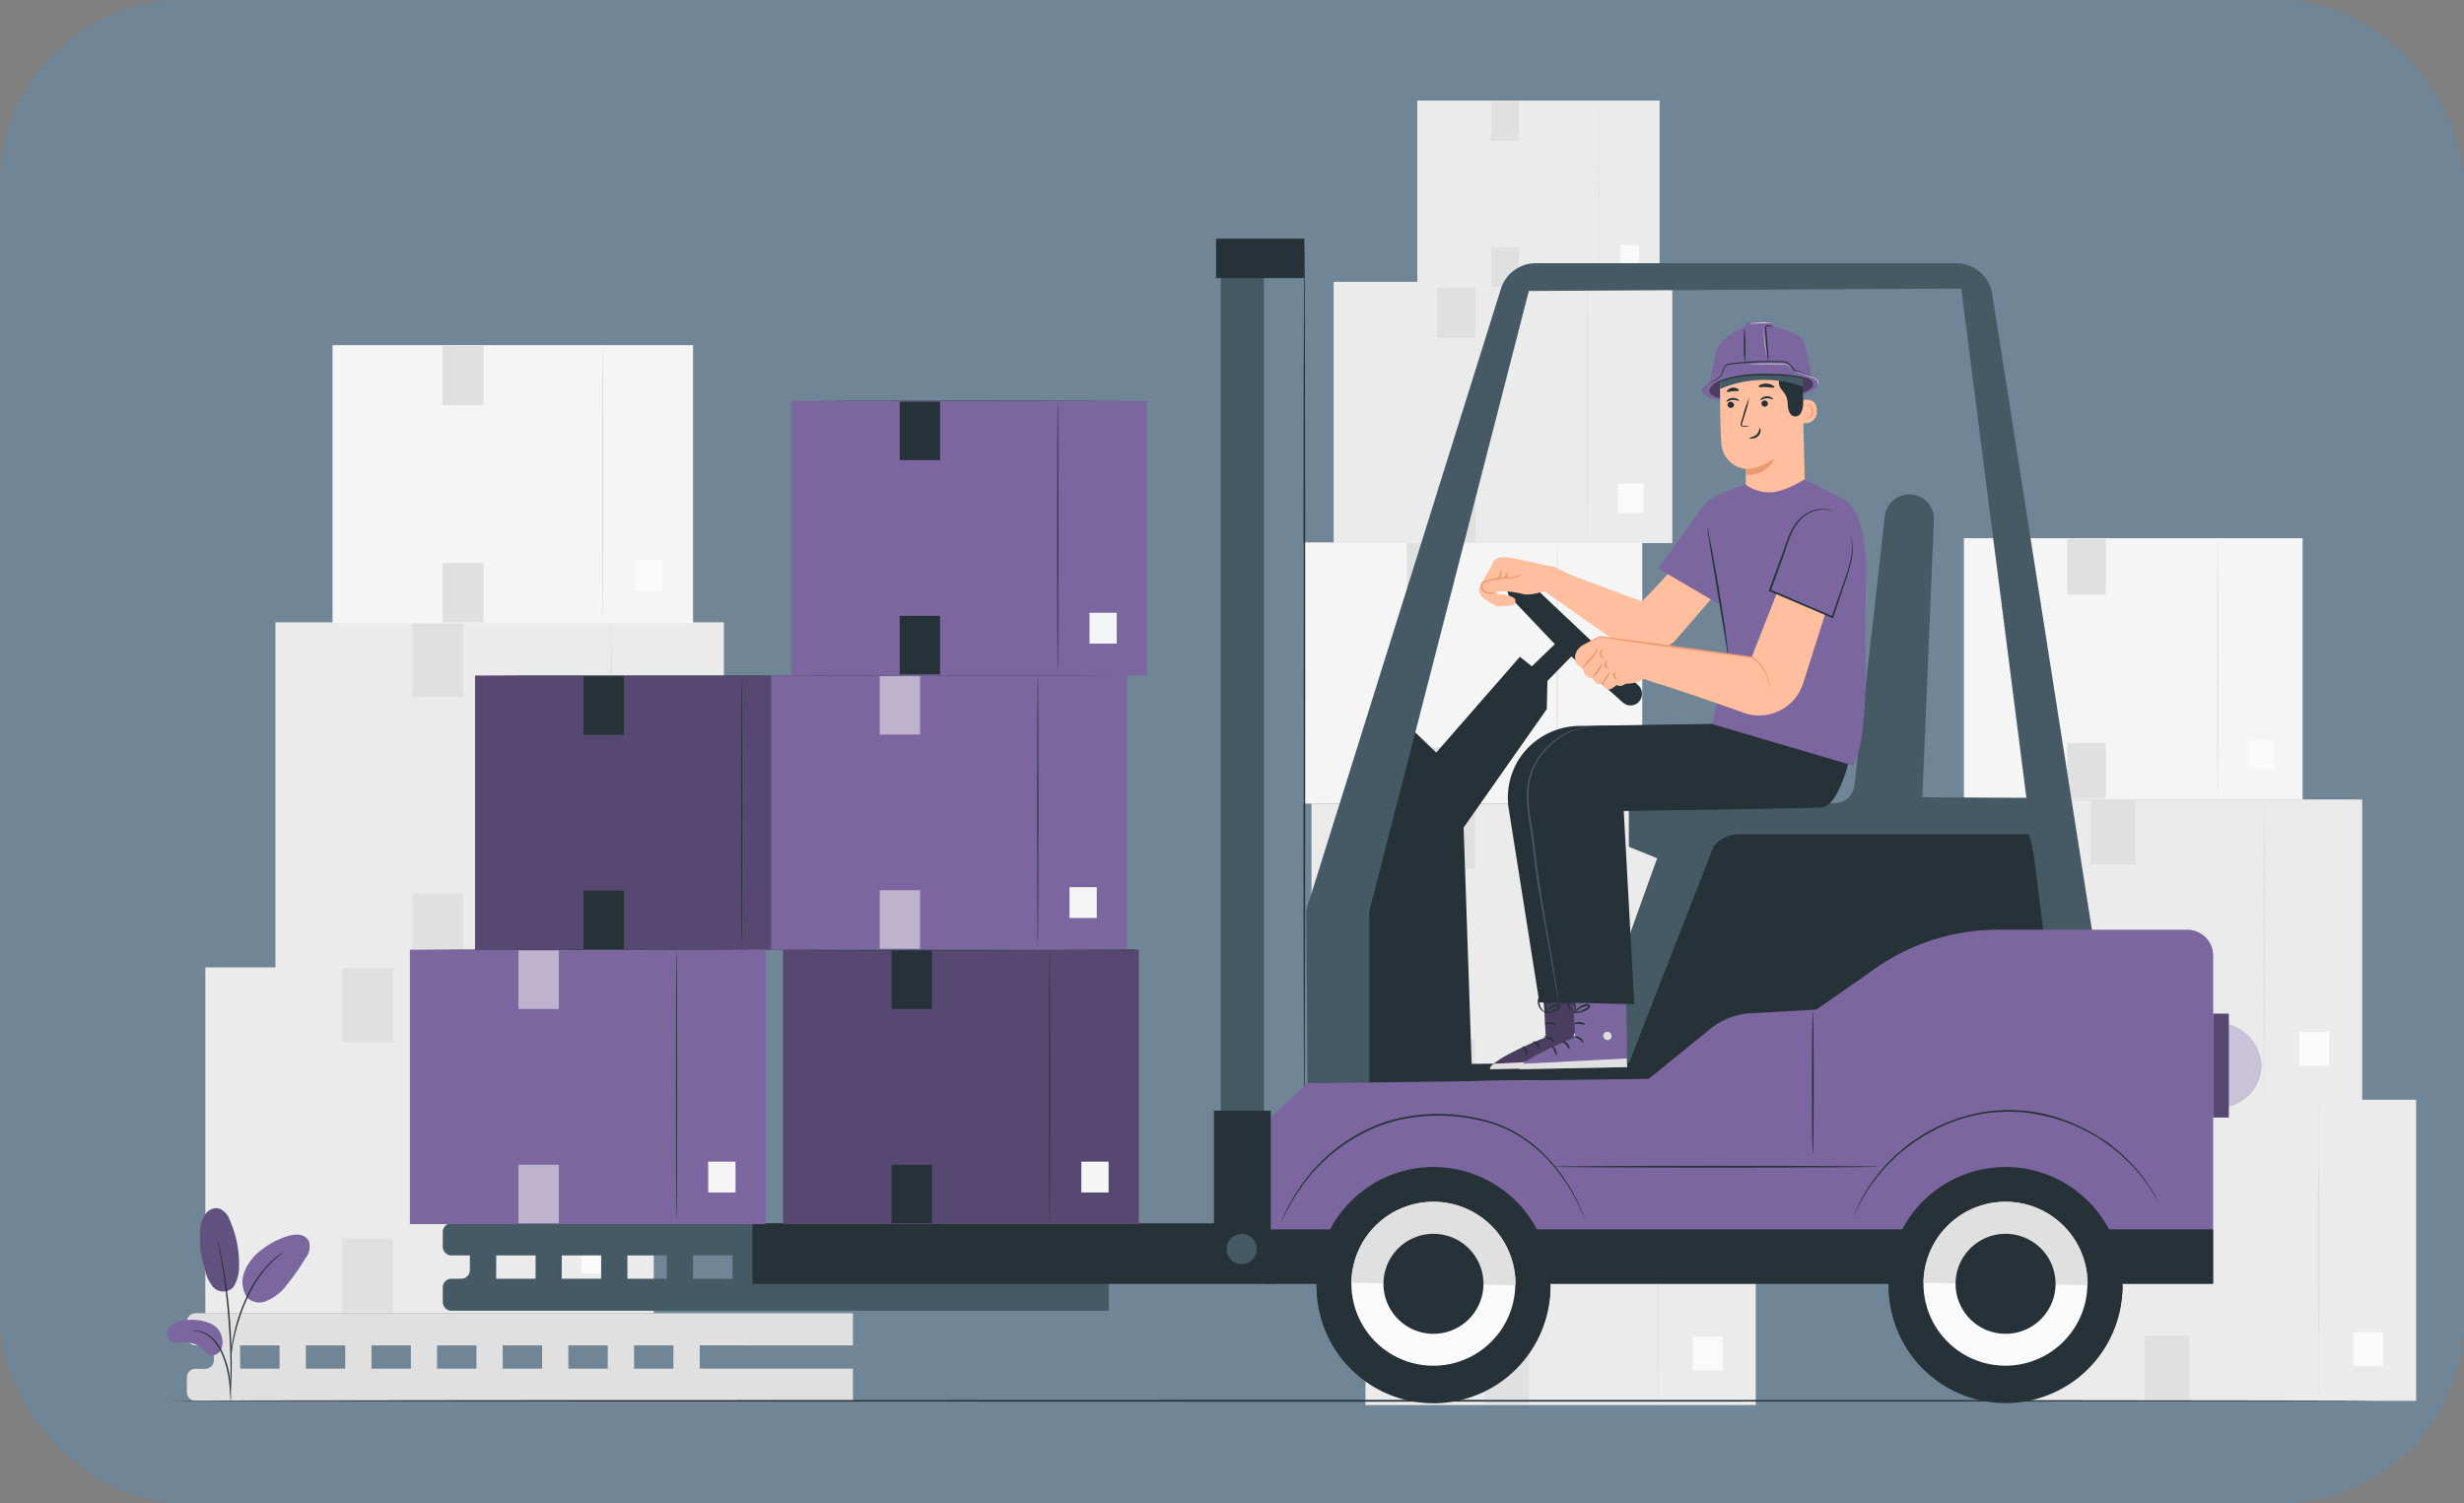 <svg xmlns="http://www.w3.org/2000/svg" width="295" height="180" viewBox="0 0 295 180">
  <rect x="0" y="0" width="295" height="180" fill="#808080" stroke="none"/>
  <g id="img8" transform="translate(-390 -4807)">
    <rect id="Rectángulo_34347" data-name="Rectángulo 34347" width="295" height="180" rx="22" transform="translate(390 4807)" fill="#36a3f7" opacity="0.2"/>
    <g id="Logistics-pana" transform="translate(360.07 4755)">
      <g id="freepik--background-complete--inject-12" transform="translate(52.301 64)">
        <rect id="Rectángulo_34460" data-name="Rectángulo 34460" width="53.688" height="41.408" transform="translate(2.212 103.824)" fill="#ebebeb"/>
        <path id="Trazado_162169" data-name="Trazado 162169" d="M159.41,358.918c-.061,0-.11-9.227-.11-20.612s.049-20.616.11-20.616.106,9.231.106,20.616S159.468,358.918,159.41,358.918Z" transform="translate(-116.96 -213.98)" fill="#e0e0e0"/>
        <rect id="Rectángulo_34461" data-name="Rectángulo 34461" width="4.117" height="4.652" transform="translate(47.233 135.805)" fill="#fafafa"/>
        <rect id="Rectángulo_34462" data-name="Rectángulo 34462" width="6.099" height="8.834" transform="translate(18.592 103.93)" fill="#e0e0e0"/>
        <rect id="Rectángulo_34463" data-name="Rectángulo 34463" width="6.099" height="8.834" transform="translate(18.592 136.271)" fill="#e0e0e0"/>
        <rect id="Rectángulo_34464" data-name="Rectángulo 34464" width="53.688" height="41.408" transform="translate(10.608 62.51)" fill="#ebebeb"/>
        <path id="Trazado_162170" data-name="Trazado 162170" d="M179.946,257.864c-.057,0-.106-9.227-.106-20.612s.049-20.612.106-20.612.106,9.227.106,20.612S180.008,257.864,179.946,257.864Z" transform="translate(-129.103 -154.24)" fill="#e0e0e0"/>
        <rect id="Rectángulo_34465" data-name="Rectángulo 34465" width="4.117" height="4.652" transform="translate(55.626 94.491)" fill="#fafafa"/>
        <rect id="Rectángulo_34466" data-name="Rectángulo 34466" width="6.099" height="8.834" transform="translate(26.985 62.617)" fill="#e0e0e0"/>
        <rect id="Rectángulo_34467" data-name="Rectángulo 34467" width="6.099" height="8.834" transform="translate(26.985 94.961)" fill="#e0e0e0"/>
        <rect id="Rectángulo_34468" data-name="Rectángulo 34468" width="43.17" height="33.293" transform="translate(17.436 29.324)" fill="#f5f5f5"/>
        <path id="Trazado_162171" data-name="Trazado 162171" d="M177.4,168.66c-.045,0-.086-7.424-.086-16.577s.041-16.573.086-16.573.086,7.42.086,16.573S177.445,168.66,177.4,168.66Z" transform="translate(-127.607 -106.276)" fill="#e0e0e0"/>
        <rect id="Rectángulo_34469" data-name="Rectángulo 34469" width="3.311" height="3.741" transform="translate(53.635 55.037)" fill="#fafafa"/>
        <rect id="Rectángulo_34470" data-name="Rectángulo 34470" width="4.902" height="7.105" transform="translate(30.607 29.409)" fill="#e0e0e0"/>
        <rect id="Rectángulo_34471" data-name="Rectángulo 34471" width="4.902" height="7.105" transform="translate(30.607 55.414)" fill="#e0e0e0"/>
        <rect id="Rectángulo_34472" data-name="Rectángulo 34472" width="40.549" height="31.274" transform="translate(212.758 52.437)" fill="#f5f5f5"/>
        <path id="Trazado_162172" data-name="Trazado 162172" d="M650.392,223.209c-.045,0-.082-6.974-.082-15.571s.037-15.567.082-15.567.078,6.97.078,15.567S650.437,223.209,650.392,223.209Z" transform="translate(-407.243 -139.714)" fill="#e0e0e0"/>
        <rect id="Rectángulo_34473" data-name="Rectángulo 34473" width="3.107" height="3.516" transform="translate(246.759 76.594)" fill="#fafafa"/>
        <rect id="Rectángulo_34474" data-name="Rectángulo 34474" width="4.607" height="6.672" transform="translate(225.129 52.519)" fill="#e0e0e0"/>
        <rect id="Rectángulo_34475" data-name="Rectángulo 34475" width="4.607" height="6.672" transform="translate(225.129 76.949)" fill="#e0e0e0"/>
        <rect id="Rectángulo_34476" data-name="Rectángulo 34476" width="46.735" height="36.048" transform="translate(220.162 119.669)" fill="#ebebeb"/>
        <path id="Trazado_162173" data-name="Trazado 162173" d="M679.87,392.379c-.049,0-.09-8.033-.09-17.942s.041-17.947.09-17.947.094,8.033.094,17.947S679.907,392.379,679.87,392.379Z" transform="translate(-424.665 -236.919)" fill="#e0e0e0"/>
        <rect id="Rectángulo_34477" data-name="Rectángulo 34477" width="3.581" height="4.051" transform="translate(259.354 147.509)" fill="#fafafa"/>
        <rect id="Rectángulo_34478" data-name="Rectángulo 34478" width="5.31" height="7.69" transform="translate(234.421 119.759)" fill="#e0e0e0"/>
        <rect id="Rectángulo_34479" data-name="Rectángulo 34479" width="5.31" height="7.69" transform="translate(234.421 147.918)" fill="#e0e0e0"/>
        <rect id="Rectángulo_34480" data-name="Rectángulo 34480" width="46.735" height="36.048" transform="translate(213.707 83.715)" fill="#ebebeb"/>
        <path id="Trazado_162174" data-name="Trazado 162174" d="M664.034,304.429c-.053,0-.094-8.033-.094-17.942s.041-17.947.094-17.947.094,8.033.094,17.947S664.087,304.429,664.034,304.429Z" transform="translate(-415.301 -184.923)" fill="#e0e0e0"/>
        <rect id="Rectángulo_34481" data-name="Rectángulo 34481" width="3.581" height="4.051" transform="translate(252.899 111.555)" fill="#fafafa"/>
        <rect id="Rectángulo_34482" data-name="Rectángulo 34482" width="5.31" height="7.69" transform="translate(227.966 83.805)" fill="#e0e0e0"/>
        <rect id="Rectángulo_34483" data-name="Rectángulo 34483" width="5.31" height="7.69" transform="translate(227.966 111.963)" fill="#e0e0e0"/>
        <rect id="Rectángulo_34484" data-name="Rectángulo 34484" width="40.549" height="31.274" transform="translate(133.7 52.94)" fill="#f5f5f5"/>
        <path id="Trazado_162175" data-name="Trazado 162175" d="M457.008,224.439c-.045,0-.078-6.974-.078-15.571s.033-15.567.078-15.567.082,6.95.082,15.567S457.053,224.439,457.008,224.439Z" transform="translate(-292.917 -140.442)" fill="#e0e0e0"/>
        <rect id="Rectángulo_34485" data-name="Rectángulo 34485" width="3.107" height="3.516" transform="translate(167.704 77.097)" fill="#fafafa"/>
        <rect id="Rectángulo_34486" data-name="Rectángulo 34486" width="4.607" height="6.672" transform="translate(146.07 53.022)" fill="#e0e0e0"/>
        <rect id="Rectángulo_34487" data-name="Rectángulo 34487" width="4.607" height="6.672" transform="translate(146.07 77.452)" fill="#e0e0e0"/>
        <rect id="Rectángulo_34488" data-name="Rectángulo 34488" width="40.549" height="31.274" transform="translate(137.297 21.748)" fill="#ebebeb"/>
        <path id="Trazado_162176" data-name="Trazado 162176" d="M465.8,148.129c-.045,0-.082-6.95-.082-15.567s.037-15.571.082-15.571.082,6.95.082,15.571S465.834,148.129,465.8,148.129Z" transform="translate(-298.114 -95.327)" fill="#e0e0e0"/>
        <rect id="Rectángulo_34489" data-name="Rectángulo 34489" width="3.107" height="3.516" transform="translate(171.302 45.905)" fill="#fafafa"/>
        <rect id="Rectángulo_34490" data-name="Rectángulo 34490" width="4.607" height="6.672" transform="translate(149.668 21.826)" fill="#e0e0e0"/>
        <rect id="Rectángulo_34491" data-name="Rectángulo 34491" width="4.607" height="6.672" transform="translate(149.668 46.256)" fill="#e0e0e0"/>
        <rect id="Rectángulo_34492" data-name="Rectángulo 34492" width="29.013" height="22.378" transform="translate(147.313 0.041)" fill="#ebebeb"/>
        <path id="Trazado_162177" data-name="Trazado 162177" d="M469.2,86.264c-.033,0-.057-4.987-.057-11.14S469.165,64,469.2,64s.057,4.987.057,11.14S469.226,86.264,469.2,86.264Z" transform="translate(-300.136 -64)" fill="#e0e0e0"/>
        <rect id="Rectángulo_34493" data-name="Rectángulo 34493" width="2.224" height="2.514" transform="translate(171.645 17.329)" fill="#fafafa"/>
        <rect id="Rectángulo_34494" data-name="Rectángulo 34494" width="3.295" height="4.775" transform="translate(156.168 0.102)" fill="#e0e0e0"/>
        <rect id="Rectángulo_34495" data-name="Rectángulo 34495" width="3.295" height="4.775" transform="translate(156.168 17.579)" fill="#e0e0e0"/>
        <rect id="Rectángulo_34496" data-name="Rectángulo 34496" width="46.735" height="36.048" transform="translate(141.107 120.172)" fill="#ebebeb"/>
        <path id="Trazado_162178" data-name="Trazado 162178" d="M486.444,393.609c-.053,0-.094-8.033-.094-17.942s.041-17.947.094-17.947.09,8.033.09,17.947S486.493,393.609,486.444,393.609Z" transform="translate(-310.31 -237.646)" fill="#e0e0e0"/>
        <rect id="Rectángulo_34497" data-name="Rectángulo 34497" width="3.581" height="4.051" transform="translate(180.295 148.012)" fill="#fafafa"/>
        <rect id="Rectángulo_34498" data-name="Rectángulo 34498" width="5.31" height="7.69" transform="translate(155.362 120.262)" fill="#e0e0e0"/>
        <rect id="Rectángulo_34499" data-name="Rectángulo 34499" width="5.31" height="7.69" transform="translate(155.362 148.421)" fill="#e0e0e0"/>
        <rect id="Rectángulo_34500" data-name="Rectángulo 34500" width="46.735" height="36.048" transform="translate(134.648 84.218)" fill="#ebebeb"/>
        <path id="Trazado_162179" data-name="Trazado 162179" d="M470.654,305.659c-.053,0-.094-8.033-.094-17.942s.041-17.947.094-17.947.09,8.033.09,17.947S470.7,305.659,470.654,305.659Z" transform="translate(-300.975 -185.65)" fill="#e0e0e0"/>
        <rect id="Rectángulo_34501" data-name="Rectángulo 34501" width="3.581" height="4.051" transform="translate(173.84 112.058)" fill="#fafafa"/>
        <rect id="Rectángulo_34502" data-name="Rectángulo 34502" width="5.31" height="7.69" transform="translate(148.907 84.308)" fill="#e0e0e0"/>
        <rect id="Rectángulo_34503" data-name="Rectángulo 34503" width="5.31" height="7.69" transform="translate(148.907 112.466)" fill="#e0e0e0"/>
        <path id="Trazado_162180" data-name="Trazado 162180" d="M135.476,423.107V419.26H56.781a1.051,1.051,0,0,0-1.051,1.051v1.746a1.051,1.051,0,0,0,1.051,1.051h2.191v1.77a1.034,1.034,0,0,1-1.034,1.034H56.764a1.034,1.034,0,0,0-1.034,1.01V428.7a1.034,1.034,0,0,0,1.034,1.034h78.711v-3.847H117.132V423.1Zm-57.642,0h4.718v2.788H77.834Zm-3.144,2.788H69.977v-2.788H74.69Zm10.993-2.788H90.4v2.788H85.683Zm7.857,0h4.718v2.788H93.553Zm7.861,0h4.722v2.788h-4.709Zm-39.3,0h4.73v2.788H62.116Zm51.873,2.788h-4.705v-2.788h4.718Z" transform="translate(-55.73 -274.028)" fill="#e0e0e0"/>
      </g>
      <g id="freepik--Forklift--inject-12" transform="translate(79.004 80.577)">
        <rect id="Rectángulo_34504" data-name="Rectángulo 34504" width="42.589" height="32.852" transform="translate(7.8 52.307)" fill="#7b669f"/>
        <rect id="Rectángulo_34505" data-name="Rectángulo 34505" width="42.589" height="32.852" transform="translate(7.8 52.307)" opacity="0.3"/>
        <path id="Trazado_162181" data-name="Trazado 162181" d="M218.11,264.994c-.037,0-.07-7.322-.07-16.352s.033-16.352.07-16.352.069,7.322.069,16.352S218.146,264.994,218.11,264.994Z" transform="translate(-178.39 -180.069)" fill="#263238"/>
        <rect id="Rectángulo_34506" data-name="Rectángulo 34506" width="3.266" height="3.692" transform="translate(43.513 77.681)" fill="#f5f5f5"/>
        <rect id="Rectángulo_34507" data-name="Rectángulo 34507" width="4.836" height="7.011" transform="translate(20.792 52.392)" fill="#263238"/>
        <rect id="Rectángulo_34508" data-name="Rectángulo 34508" width="4.836" height="7.011" transform="translate(20.792 78.049)" fill="#263238"/>
        <path id="Trazado_162182" data-name="Trazado 162182" d="M182.363,232.465h-1.656l-4.525.02H146.327l-4.521-.025h0l4.521-.02h29.855l4.525.02h1.545Z" transform="translate(-132.342 -180.158)" fill="#263238"/>
        <rect id="Rectángulo_34509" data-name="Rectángulo 34509" width="42.589" height="32.852" transform="translate(43.256 52.266)" fill="#7b669f"/>
        <path id="Trazado_162183" data-name="Trazado 162183" d="M304.839,264.894c-.037,0-.069-7.322-.069-16.352s.033-16.352.069-16.352.07,7.318.07,16.352S304.864,264.894,304.839,264.894Z" transform="translate(-229.664 -180.01)" fill="#263238"/>
        <rect id="Rectángulo_34510" data-name="Rectángulo 34510" width="3.266" height="3.692" transform="translate(78.969 77.64)" fill="#f5f5f5"/>
        <rect id="Rectángulo_34511" data-name="Rectángulo 34511" width="4.836" height="7.011" transform="translate(56.247 52.352)" fill="#fff" opacity="0.5"/>
        <rect id="Rectángulo_34512" data-name="Rectángulo 34512" width="4.836" height="7.011" transform="translate(56.247 78.008)" fill="#fff" opacity="0.5"/>
        <path id="Trazado_162184" data-name="Trazado 162184" d="M269.083,232.335h-1.656l-4.521.02H233.051l-4.525-.02h0l4.525-.025,14.93-.02,14.925.02,4.521.025h1.656Z" transform="translate(-183.61 -180.069)" fill="#263238"/>
        <rect id="Rectángulo_34513" data-name="Rectángulo 34513" width="42.589" height="32.852" transform="translate(45.647 19.414)" fill="#7b669f"/>
        <path id="Trazado_162185" data-name="Trazado 162185" d="M310.69,184.534c-.041,0-.07-7.322-.07-16.352s.029-16.352.07-16.352.07,7.318.07,16.352S310.726,184.534,310.69,184.534Z" transform="translate(-233.123 -132.502)" fill="#263238"/>
        <rect id="Rectángulo_34514" data-name="Rectángulo 34514" width="3.266" height="3.692" transform="translate(81.36 44.789)" fill="#f5f5f5"/>
        <rect id="Rectángulo_34515" data-name="Rectángulo 34515" width="4.836" height="7.011" transform="translate(58.639 19.5)" fill="#263238"/>
        <rect id="Rectángulo_34516" data-name="Rectángulo 34516" width="4.836" height="7.011" transform="translate(58.639 45.157)" fill="#263238"/>
        <path id="Trazado_162186" data-name="Trazado 162186" d="M274.953,151.965a.31.31,0,0,1-.106,0h-6.071l-14.925.02-14.93-.02h-6.075a.31.31,0,0,1-.106,0H234.4l4.525-.025h29.855l4.521.025h1.656Z" transform="translate(-187.081 -132.567)" fill="#263238"/>
        <path id="Trazado_162187" data-name="Trazado 162187" d="M210.426,396.767V392.92H131.735a1.055,1.055,0,0,0-1.055,1.051v1.746a1.055,1.055,0,0,0,1.055,1.051h2.191v1.75a1.038,1.038,0,0,1-1.038,1.038h-1.169a1.038,1.038,0,0,0-1.038,1.034v1.766a1.038,1.038,0,0,0,1.038,1.034h78.707v-3.847H192.083v-2.788Zm-57.641,0H157.5v2.788h-4.709Zm-3.144,2.788h-4.714v-2.788h4.718Zm11.013-2.788h4.718v2.788h-4.718Zm7.861,0h4.714v2.788h-4.722Zm7.857,0h4.722v2.788h-4.73Zm-39.294,0h4.714v2.788H137.07Zm51.869,2.788h-4.726v-2.788h4.718Z" transform="translate(-126.743 -275.033)" fill="#455a64"/>
        <path id="Trazado_162188" data-name="Trazado 162188" d="M428.8,218.645a1.386,1.386,0,0,0-.041-1.979L415.481,204.12a1.431,1.431,0,0,0-1.958,0h0a1.431,1.431,0,0,0-.053,2.044l5.294,5.568-2.755,2.653-1.435-1.141-10.012,11.467-5.351-5.147-6.451,18.973,1.28,25.755h14.84l-1.038-30.607,9.954-14.177.078-3.373,2.862-2.931,6.169,5.511a1.39,1.39,0,0,0,1.921-.07Z" transform="translate(-281.684 -163.186)" fill="#263238"/>
        <path id="Trazado_162189" data-name="Trazado 162189" d="M382.846,211.745c-.057,0-.106-23.5-.106-52.478s.049-52.486.106-52.486.106,23.494.106,52.486S382.891,211.745,382.846,211.745Z" transform="translate(-275.76 -105.868)" fill="#263238"/>
        <path id="Trazado_162190" data-name="Trazado 162190" d="M464.25,248.071l9.026-25.08-3.393-1.374v-4.844l24.68-.38a2.4,2.4,0,0,0,2.338-2.13l3.63-32.222a2.952,2.952,0,0,1,2.931-2.62h0a2.947,2.947,0,0,1,2.947,3.07l-1.382,33.2,12.886.069.437,6.054-38.109,1.492-9.938,24.4Z" transform="translate(-323.948 -148.813)" fill="#455a64"/>
        <path id="Trazado_162191" data-name="Trazado 162191" d="M431.743,306.328l-32.083.253v2.138l13.29-.172,21.168-.164,51.321-7.244L479.622,279H444.874a3.7,3.7,0,0,0-3.074,1.562Z" transform="translate(-285.763 -207.683)" fill="#263238"/>
        <path id="Trazado_162192" data-name="Trazado 162192" d="M406.832,114.843l-23.3,74.374.164,20.69h7.387V189.348l19.108-74.3,51.771-.29,9.9,77.4H477.7L465.655,115.3a4.391,4.391,0,0,0-4.313-3.577H411.034A4.387,4.387,0,0,0,406.832,114.843Z" transform="translate(-276.227 -108.789)" fill="#455a64"/>
        <path id="Trazado_162193" data-name="Trazado 162193" d="M373.24,349.209V329.341l4.35-4.027,40.88-.527,7.359-5.985a8.392,8.392,0,0,1,4.82-1.864l7.874-.446s3.532-2.432,6.95-4.844a25.628,25.628,0,0,1,14.807-4.718h22.66a3.1,3.1,0,0,1,3.1,3.1v39.176Z" transform="translate(-270.143 -224.196)" fill="#7b669f"/>
        <rect id="Rectángulo_34517" data-name="Rectángulo 34517" width="113.194" height="6.533" transform="translate(102.696 118.611)" fill="#263238"/>
        <path id="Trazado_162194" data-name="Trazado 162194" d="M386.588,390.227a14,14,0,1,0,14.2-13.789A14,14,0,0,0,386.588,390.227Z" transform="translate(-278.034 -265.288)" fill="#263238"/>
        <path id="Trazado_162195" data-name="Trazado 162195" d="M386.6,410.09v.033a14,14,0,1,0,27.991.409s0-.025,0-.037Z" transform="translate(-278.04 -285.184)" fill="#263238"/>
        <path id="Trazado_162196" data-name="Trazado 162196" d="M396.789,396.313a9.811,9.811,0,1,0,2.973-6.911,9.811,9.811,0,0,0-2.973,6.911Z" transform="translate(-284.065 -271.313)" fill="#fafafa"/>
        <path id="Trazado_162197" data-name="Trazado 162197" d="M406.757,386.628a9.811,9.811,0,0,0-9.967,9.685l19.651.282a9.811,9.811,0,0,0-9.685-9.967Z" transform="translate(-284.066 -271.312)" fill="#e0e0e0"/>
        <path id="Trazado_162198" data-name="Trazado 162198" d="M406.179,401.911A5.985,5.985,0,1,0,412.238,396,5.985,5.985,0,0,0,406.179,401.911Z" transform="translate(-289.617 -276.853)" fill="#263238"/>
        <path id="Trazado_162199" data-name="Trazado 162199" d="M554.128,390.227a14,14,0,1,0,14.2-13.789A14,14,0,0,0,554.128,390.227Z" transform="translate(-377.082 -265.288)" fill="#263238"/>
        <path id="Trazado_162200" data-name="Trazado 162200" d="M554.138,410.09v.033a14,14,0,1,0,27.992.409s0-.025,0-.037Z" transform="translate(-377.088 -285.184)" fill="#263238"/>
        <path id="Trazado_162201" data-name="Trazado 162201" d="M564.329,396.313A9.811,9.811,0,1,0,567.3,389.4a9.811,9.811,0,0,0-2.973,6.911Z" transform="translate(-383.114 -271.313)" fill="#fafafa"/>
        <path id="Trazado_162202" data-name="Trazado 162202" d="M574.3,386.628a9.811,9.811,0,0,0-9.967,9.685l19.651.282a9.811,9.811,0,0,0-9.685-9.967Z" transform="translate(-383.115 -271.312)" fill="#e0e0e0"/>
        <path id="Trazado_162203" data-name="Trazado 162203" d="M573.729,401.91a5.985,5.985,0,1,0,1.809-4.215A5.985,5.985,0,0,0,573.729,401.91Z" transform="translate(-388.672 -276.853)" fill="#263238"/>
        <path id="Trazado_162204" data-name="Trazado 162204" d="M580.363,370.605a.816.816,0,0,1-.069-.1l-.18-.294-.286-.482a7.294,7.294,0,0,0-.409-.642,19.865,19.865,0,0,0-3.156-3.679c-.36-.364-.8-.679-1.226-1.042s-.92-.675-1.41-1.022a11.446,11.446,0,0,0-1.611-.948c-.282-.147-.568-.307-.863-.45l-.92-.409a20.144,20.144,0,0,0-4.055-1.226,18.934,18.934,0,0,0-12.939,2.052l-.875.491c-.282.172-.548.36-.818.531-.552.335-1.026.744-1.513,1.1a12.452,12.452,0,0,0-1.308,1.149,14.751,14.751,0,0,0-1.12,1.157,19.854,19.854,0,0,0-2.792,3.965,6.251,6.251,0,0,0-.343.679c-.094.2-.176.364-.241.507l-.151.311a.65.65,0,0,1-.057.1.41.41,0,0,1,.037-.11l.131-.319.221-.515a6.468,6.468,0,0,1,.331-.691,19.023,19.023,0,0,1,2.755-4.027c.323-.409.728-.769,1.116-1.177s.854-.769,1.312-1.169a11.62,11.62,0,0,1,1.517-1.116c.27-.176.54-.364.818-.54l.879-.5a20.466,20.466,0,0,1,3.953-1.635,19.024,19.024,0,0,1,13.213.83l.924.409c.3.143.585.307.871.458.585.286,1.1.654,1.635.965a10.647,10.647,0,0,1,1.414,1.042,14.571,14.571,0,0,1,1.226,1.059,19.121,19.121,0,0,1,3.123,3.749,6.988,6.988,0,0,1,.409.654l.266.495c.069.127.123.225.164.307S580.367,370.6,580.363,370.605Z" transform="translate(-371.108 -255.425)" fill="#263238"/>
        <path id="Trazado_162205" data-name="Trazado 162205" d="M412.7,373.843a.475.475,0,0,1-.057-.11c-.033-.086-.078-.2-.135-.335l-.221-.544c-.1-.213-.208-.458-.331-.732a22.234,22.234,0,0,0-2.645-4.346,17.37,17.37,0,0,0-5.7-4.853,16.761,16.761,0,0,0-4.211-1.4,21.312,21.312,0,0,0-4.754-.433,20.987,20.987,0,0,0-4.734.609,17.579,17.579,0,0,0-4.137,1.615,20.689,20.689,0,0,0-5.883,4.673,23.381,23.381,0,0,0-2.862,4.194c-.286.531-.5.948-.638,1.226-.065.135-.123.241-.164.323a.454.454,0,0,1-.061.106.376.376,0,0,1,.041-.114l.147-.331c.123-.294.327-.715.6-1.255a22.308,22.308,0,0,1,2.821-4.26,20.583,20.583,0,0,1,5.9-4.746,17.77,17.77,0,0,1,4.178-1.635,21.22,21.22,0,0,1,4.783-.617,21.506,21.506,0,0,1,4.8.458,16.877,16.877,0,0,1,4.256,1.431,17.334,17.334,0,0,1,5.723,4.938,21.456,21.456,0,0,1,2.6,4.4l.311.74c.078.217.147.409.2.552s.09.253.119.343A.463.463,0,0,1,412.7,373.843Z" transform="translate(-271.876 -256.086)" fill="#263238"/>
        <rect id="Rectángulo_34518" data-name="Rectángulo 34518" width="62.048" height="7.256" transform="translate(41.019 117.887)" fill="#263238"/>
        <path id="Trazado_162206" data-name="Trazado 162206" d="M363.834,397.837a1.807,1.807,0,1,1-1.807-1.807A1.807,1.807,0,0,1,363.834,397.837Z" transform="translate(-262.446 -276.872)" fill="#455a64"/>
        <rect id="Rectángulo_34519" data-name="Rectángulo 34519" width="5.18" height="102.888" transform="translate(97.075 2.359)" fill="#455a64"/>
        <path id="Trazado_162207" data-name="Trazado 162207" d="M494.96,376.186c0,.057-8.732.106-19.5.106s-19.5-.049-19.5-.106,8.728-.106,19.5-.106S494.96,376.129,494.96,376.186Z" transform="translate(-319.047 -265.077)" fill="#263238"/>
        <path id="Trazado_162208" data-name="Trazado 162208" d="M531.766,348.041c-.061,0-.106-3.8-.106-8.483s.045-8.479.106-8.479.106,3.794.106,8.479S531.823,348.041,531.766,348.041Z" transform="translate(-363.801 -238.473)" fill="#263238"/>
        <rect id="Rectángulo_34520" data-name="Rectángulo 34520" width="10.572" height="4.718" transform="translate(96.519)" fill="#263238"/>
        <rect id="Rectángulo_34521" data-name="Rectángulo 34521" width="6.807" height="13.58" transform="translate(96.261 104.397)" fill="#263238"/>
        <rect id="Rectángulo_34522" data-name="Rectángulo 34522" width="42.589" height="32.852" transform="translate(44.674 85.13)" fill="#7b669f"/>
        <rect id="Rectángulo_34523" data-name="Rectángulo 34523" width="42.589" height="32.852" transform="translate(44.674 85.13)" opacity="0.3"/>
        <path id="Trazado_162209" data-name="Trazado 162209" d="M308.31,345.284c-.037,0-.07-7.322-.07-16.352s.033-16.352.07-16.352.07,7.322.07,16.352S308.346,345.284,308.31,345.284Z" transform="translate(-231.716 -227.536)" fill="#263238"/>
        <rect id="Rectángulo_34524" data-name="Rectángulo 34524" width="3.266" height="3.692" transform="translate(80.387 110.504)" fill="#f5f5f5"/>
        <rect id="Rectángulo_34525" data-name="Rectángulo 34525" width="4.836" height="7.011" transform="translate(57.666 85.215)" fill="#263238"/>
        <rect id="Rectángulo_34526" data-name="Rectángulo 34526" width="4.836" height="7.011" transform="translate(57.666 110.872)" fill="#263238"/>
        <path id="Trazado_162210" data-name="Trazado 162210" d="M272.571,312.79h-1.656l-4.525.02-14.913.065h-14.93l-4.521-.02H230.37a.543.543,0,0,1,.106,0h1.549l4.521-.02,14.93-.02,14.926.02,4.525.02h1.549A.545.545,0,0,1,272.571,312.79Z" transform="translate(-185.679 -227.66)" fill="#263238"/>
        <rect id="Rectángulo_34527" data-name="Rectángulo 34527" width="42.589" height="32.852" transform="translate(0 85.13)" fill="#7b669f"/>
        <path id="Trazado_162211" data-name="Trazado 162211" d="M199.039,345.284c-.041,0-.069-7.322-.069-16.352s.029-16.352.069-16.352.065,7.322.065,16.352S199.076,345.284,199.039,345.284Z" transform="translate(-167.116 -227.536)" fill="#263238"/>
        <rect id="Rectángulo_34528" data-name="Rectángulo 34528" width="3.266" height="3.692" transform="translate(35.717 110.504)" fill="#f5f5f5"/>
        <rect id="Rectángulo_34529" data-name="Rectángulo 34529" width="4.836" height="7.011" transform="translate(12.996 85.215)" fill="#fff" opacity="0.5"/>
        <rect id="Rectángulo_34530" data-name="Rectángulo 34530" width="4.836" height="7.011" transform="translate(12.996 110.872)" fill="#fff" opacity="0.5"/>
        <path id="Trazado_162212" data-name="Trazado 162212" d="M163.283,312.731h-1.656l-4.521.02H127.251l-4.525-.02H121.07a.623.623,0,0,1,.11,0h1.545l4.525-.02,14.93-.02,14.925.02,4.521.02h1.545A.57.57,0,0,1,163.283,312.731Z" transform="translate(-121.062 -227.601)" fill="#263238"/>
        <path id="Trazado_162213" data-name="Trazado 162213" d="M653.52,334.63a5.4,5.4,0,0,1,4,5.02,5.18,5.18,0,0,1-4,4.832" transform="translate(-435.844 -240.572)" fill="#7b669f"/>
        <g id="Grupo_102713" data-name="Grupo 102713" transform="translate(217.676 94.058)" opacity="0.6">
          <path id="Trazado_162214" data-name="Trazado 162214" d="M653.52,334.63a5.4,5.4,0,0,1,4,5.02,5.18,5.18,0,0,1-4,4.832" transform="translate(-653.52 -334.63)" fill="#fff"/>
        </g>
        <rect id="Rectángulo_34531" data-name="Rectángulo 34531" width="1.876" height="12.432" transform="translate(215.89 92.791)" fill="#7b669f"/>
        <rect id="Rectángulo_34532" data-name="Rectángulo 34532" width="1.876" height="12.432" transform="translate(215.89 92.791)" opacity="0.3"/>
      </g>
      <g id="freepik--Character--inject-12" transform="translate(207.031 90.474)">
        <path id="Trazado_162215" data-name="Trazado 162215" d="M434.684,202.679a1.19,1.19,0,0,1-.307-1.525c.315-.548.683-1.194.85-1.464a10.253,10.253,0,0,0,.56-.989,1.116,1.116,0,0,1,.859-.818,4.772,4.772,0,0,1,1.5.045l5.114,1.1,2.383,1.177-2.318,2.044-1.288-.409a4.967,4.967,0,0,1-2.42.45,10.755,10.755,0,0,0-2.723-.368l-.724.1.343.286a3.438,3.438,0,0,1,1.819.372.519.519,0,0,1-.253.948l-1.68.11a9.625,9.625,0,0,1-1.308-.744,4.737,4.737,0,0,0-.409-.323Z" transform="translate(-434.224 -169.602)" fill="#ffbe9d"/>
        <path id="Trazado_162216" data-name="Trazado 162216" d="M436.471,205a.736.736,0,0,1-.274.114,1.459,1.459,0,0,1-.818,0,1.03,1.03,0,0,1-.487-.339.863.863,0,0,1-.155-.679.621.621,0,0,1,.213-.343,1.181,1.181,0,0,1,.352-.176,5.568,5.568,0,0,1,.748-.192,11.812,11.812,0,0,1,1.459-.188c.225,0,.437-.025.642-.025h.278a2.532,2.532,0,0,0,.253-.049,10.779,10.779,0,0,1,1.059-.282,3.593,3.593,0,0,1-1.022.409,1.681,1.681,0,0,1-.266.065.683.683,0,0,1-.164,0h-.139c-.192,0-.409.025-.625.045a14.342,14.342,0,0,0-1.435.2,5.97,5.97,0,0,0-.719.18c-.237.07-.409.176-.441.368a.707.707,0,0,0,.106.531.94.94,0,0,0,.409.3,1.57,1.57,0,0,0,.76.07C436.36,205.007,436.471,204.978,436.471,205Z" transform="translate(-434.518 -172.556)" fill="#eb996e"/>
        <path id="Trazado_162217" data-name="Trazado 162217" d="M440.085,201.6c.057,0,.155.253.053.576s-.331.495-.368.45.086-.241.168-.511S440.024,201.608,440.085,201.6Z" transform="translate(-437.499 -171.823)" fill="#eb996e"/>
        <path id="Trazado_162218" data-name="Trazado 162218" d="M441.891,202.39c.057,0,.074.2-.069.409s-.335.221-.356.164.086-.155.188-.294S441.83,202.381,441.891,202.39Z" transform="translate(-438.504 -172.289)" fill="#eb996e"/>
        <path id="Trazado_162219" data-name="Trazado 162219" d="M468.768,199.581c.7-.294-4.039,4.583-4.039,4.583l-8.765-3.27-3.095,1.9,9.423,6.635a4.959,4.959,0,0,0,6.431-.613l5.564-6.43Z" transform="translate(-445.247 -170.622)" fill="#ffbe9d"/>
        <path id="Trazado_162220" data-name="Trazado 162220" d="M501.408,146.906c-1.226-.237-1.987-.613-2.02-1.083-.065-.973,3.021-1.97,6.9-2.236s7.064.315,7.134,1.284c.029.47-.67.944-1.84,1.341" transform="translate(-472.748 -137.487)" fill="#7b669f"/>
        <g id="Grupo_102714" data-name="Grupo 102714" transform="translate(27.552 6.341)" opacity="0.4">
          <path id="Trazado_162221" data-name="Trazado 162221" d="M503.411,147.268c-1.083-.2-1.791-.54-1.791-.957,0-1.165,2.678-1.75,6.112-1.983s6.267.278,6.324,1.141c.029.409-.593.818-1.635,1.186" transform="translate(-501.62 -144.272)"/>
        </g>
        <path id="Trazado_162222" data-name="Trazado 162222" d="M501.67,137.234s.724-4.19.8-4.4a5.867,5.867,0,0,1,3.9-2.8l2.322-.159s3.369.838,4.023,1.6,1.177,4.64,1.177,4.64l-6.606-.973-4.354,1.378Z" transform="translate(-474.098 -129.422)" fill="#7b669f"/>
        <path id="Trazado_162223" data-name="Trazado 162223" d="M513.021,128.858l-1,.065A1.635,1.635,0,0,0,511.7,130c0,.724.176,5.686.176,5.686l2.9-.327-.5-6.116,1,.155-.053-.348-.282-.29Z" transform="translate(-480.024 -128.76)" fill="#7b669f"/>
        <path id="Trazado_162224" data-name="Trazado 162224" d="M514.981,159.154l-7.113.155c-.09-.748-.025-5.429-.025-5.429a3.228,3.228,0,0,1-2.923-2.915c-.217-2.678-.168-8.058-.168-8.058l.029-.237c3.013-1.541,6.6-1.905,9.4-.025l.409.278Z" transform="translate(-475.918 -136.216)" fill="#ffbe9d"/>
        <path id="Trazado_162225" data-name="Trazado 162225" d="M512.308,170.161a6.5,6.5,0,0,0,3.422-1.271,3.38,3.38,0,0,1-3.43,1.966Z" transform="translate(-480.382 -152.485)" fill="#eb996e"/>
        <path id="Trazado_162226" data-name="Trazado 162226" d="M528.53,151.829c.045,0,1.8-.666,1.868,1.169a1.383,1.383,0,0,1-1.795,1.472C528.6,154.421,528.53,151.829,528.53,151.829Z" transform="translate(-489.977 -142.329)" fill="#ffbe9d"/>
        <path id="Trazado_162227" data-name="Trazado 162227" d="M530,154.6a.389.389,0,0,0,.086.045.307.307,0,0,0,.241,0,.789.789,0,0,0,.339-.724,1.03,1.03,0,0,0-.106-.454.372.372,0,0,0-.249-.237.164.164,0,0,0-.184.094c-.024.053,0,.09-.02.094s-.041-.029-.029-.106a.225.225,0,0,1,.07-.119.245.245,0,0,1,.176-.053.445.445,0,0,1,.343.274,1.12,1.12,0,0,1,.151.486.818.818,0,0,1-.441.818.335.335,0,0,1-.294-.037C530,154.643,530,154.6,530,154.6Z" transform="translate(-490.846 -143.172)" fill="#eb996e"/>
        <path id="Trazado_162228" data-name="Trazado 162228" d="M506.93,152.682a.409.409,0,0,0,.409.364.372.372,0,0,0,.372-.372.409.409,0,0,0-.409-.364.372.372,0,0,0-.372.372Z" transform="translate(-477.207 -142.683)" fill="#263238"/>
        <path id="Trazado_162229" data-name="Trazado 162229" d="M506.62,151.64c.049.045.327-.188.74-.217s.728.159.769.106-.037-.11-.172-.2a1.083,1.083,0,0,0-.621-.147,1.018,1.018,0,0,0-.585.233C506.632,151.518,506.6,151.62,506.62,151.64Z" transform="translate(-477.02 -142.017)" fill="#263238"/>
        <path id="Trazado_162230" data-name="Trazado 162230" d="M516.86,152.311a.384.384,0,0,0,.409.364.368.368,0,0,0,.368-.372.384.384,0,0,0-.409-.364.368.368,0,0,0-.368.372Z" transform="translate(-483.078 -142.463)" fill="#263238"/>
        <path id="Trazado_162231" data-name="Trazado 162231" d="M516.54,151.155c.049.049.323-.184.736-.213s.728.159.769.106-.033-.11-.172-.2a1.038,1.038,0,0,0-.617-.143.989.989,0,0,0-.585.233C516.552,151.044,516.515,151.134,516.54,151.155Z" transform="translate(-482.884 -141.732)" fill="#263238"/>
        <path id="Trazado_162232" data-name="Trazado 162232" d="M511.859,154.558a3.022,3.022,0,0,0-.679-.074c-.106,0-.209,0-.229-.09a.523.523,0,0,1,.049-.315l.258-.818a14.555,14.555,0,0,0,.556-2.142,13.645,13.645,0,0,0-.728,2.093c-.086.286-.168.56-.245.818a.625.625,0,0,0-.025.409.262.262,0,0,0,.184.139.7.7,0,0,0,.18,0,2.555,2.555,0,0,0,.679-.02Z" transform="translate(-479.491 -141.979)" fill="#263238"/>
        <path id="Trazado_162233" data-name="Trazado 162233" d="M514.636,160c-.069,0-.037.446-.409.789s-.818.327-.818.409.11.078.315.069a1.124,1.124,0,0,0,.7-.3.986.986,0,0,0,.307-.662C514.722,160.114,514.665,160,514.636,160Z" transform="translate(-481.038 -147.229)" fill="#263238"/>
        <path id="Trazado_162234" data-name="Trazado 162234" d="M516,147.351c.049.11.454.029.94.057s.887.131.944.025-.049-.151-.213-.249a1.566,1.566,0,0,0-.711-.2,1.594,1.594,0,0,0-.728.135C516.07,147.208,516,147.3,516,147.351Z" transform="translate(-482.569 -139.535)" fill="#263238"/>
        <path id="Trazado_162235" data-name="Trazado 162235" d="M506.783,148.667c.082.086.356-.029.7-.057s.634.02.695-.082-.029-.139-.159-.221a1.014,1.014,0,0,0-1.12.11C506.783,148.52,506.75,148.622,506.783,148.667Z" transform="translate(-477.113 -140.246)" fill="#263238"/>
        <path id="Trazado_162236" data-name="Trazado 162236" d="M524.857,146.741c-.02.748.053,1.5.033,2.244a2.514,2.514,0,0,1-.213.818.74.74,0,0,1-1.4.1,2.22,2.22,0,0,1-.229-.948,3.105,3.105,0,0,0-.164-.969,5.172,5.172,0,0,0-.621-.908,1.194,1.194,0,0,1-.241-1.034,5.47,5.47,0,0,1,2.833.691" transform="translate(-486.112 -138.978)" fill="#263238"/>
        <path id="Trazado_162237" data-name="Trazado 162237" d="M504.7,144.073l-.045-1.5,4.292-1.6,5.58,1.226.106,1.611A13.491,13.491,0,0,0,504.7,144.073Z" transform="translate(-475.859 -135.978)" fill="#455a64"/>
        <path id="Trazado_162238" data-name="Trazado 162238" d="M502.828,142.1l-.18.2-1.509,1.1a24.962,24.962,0,0,1,6.1-1.226,29.381,29.381,0,0,1,6.794.638l-2.158-1.108h0a3.585,3.585,0,0,0-2.62-.961l-3.941.188A3.593,3.593,0,0,0,502.828,142.1Z" transform="translate(-473.784 -135.836)" fill="#7b669f"/>
        <path id="Trazado_162239" data-name="Trazado 162239" d="M511.818,134.8a13.739,13.739,0,0,0,.057-2.1,13.982,13.982,0,0,0-.106-2.1,12.576,12.576,0,0,0-.057,2.1,13.349,13.349,0,0,0,.106,2.1Z" transform="translate(-480.022 -129.854)" fill="#263238"/>
        <path id="Trazado_162240" data-name="Trazado 162240" d="M518.927,130.084a2.784,2.784,0,0,0-.752-.164.319.319,0,0,0-.294.315l.025.441c.029.315.053.65.082,1,.057.711.123,1.353.176,1.815a3.271,3.271,0,0,0,.123.748,3.231,3.231,0,0,0,0-.756c-.025-.466-.07-1.108-.131-1.815-.033-.352-.061-.687-.09-1,0-.147-.033-.29-.045-.429a.2.2,0,0,1,.172-.2A4.564,4.564,0,0,0,518.927,130.084Z" transform="translate(-483.681 -129.446)" fill="#263238"/>
        <path id="Trazado_162241" data-name="Trazado 162241" d="M500.89,143.148s.18-.09.511-.233c.164-.074.364-.155.593-.282a1.766,1.766,0,0,0,.658-.589c.192-.286.2-.666.409-.952s.63-.331,1.047-.372c.842-.094,1.77-.164,2.747-.2s1.913-.049,2.759-.041a1.713,1.713,0,0,1,1.1.286,2.977,2.977,0,0,1,.356.409l.168.2.086.094a.45.45,0,0,0,.119.078c.6.241,1.1.409,1.439.519a4.405,4.405,0,0,0,.527.18.707.707,0,0,0-.127-.074c-.086-.041-.213-.1-.38-.168-.327-.143-.818-.315-1.406-.564a.41.41,0,0,1-.086-.053l-.078-.094-.159-.2a3.4,3.4,0,0,0-.368-.409,1.807,1.807,0,0,0-1.186-.335c-.85,0-1.786,0-2.768.029s-1.917.114-2.764.217a4.013,4.013,0,0,0-.621.1.863.863,0,0,0-.486.331c-.237.335-.237.715-.409.969a1.655,1.655,0,0,1-.605.568c-.217.131-.409.225-.576.307s-.282.151-.364.2a.557.557,0,0,0-.135.086Z" transform="translate(-473.637 -135.605)" fill="#263238"/>
        <path id="Trazado_162242" data-name="Trazado 162242" d="M502.369,145.6a.482.482,0,0,0,.11-.065c.069-.049.176-.114.315-.192a6.8,6.8,0,0,1,1.263-.478,15.857,15.857,0,0,1,4.431-.515c.879,0,1.713,0,2.453.033a16.391,16.391,0,0,1,2,.245,7.536,7.536,0,0,1,.752.168,1.279,1.279,0,0,1,.519.221.511.511,0,0,1,.192.409.2.2,0,0,0,.025-.131.544.544,0,0,0-.172-.339,1.292,1.292,0,0,0-.536-.266,7.326,7.326,0,0,0-.76-.192,18.985,18.985,0,0,0-2.007-.282c-.764-.057-1.607-.041-2.481-.045a14.717,14.717,0,0,0-4.464.568,5.5,5.5,0,0,0-1.263.536,2.047,2.047,0,0,0-.3.217A.786.786,0,0,0,502.369,145.6Z" transform="translate(-474.511 -137.869)" fill="#263238"/>
        <path id="Trazado_162243" data-name="Trazado 162243" d="M513.55,129.2a2.677,2.677,0,0,0,.409,0l.989-.037c.384,0,.74-.061.985-.037a.458.458,0,0,1,.343.176.147.147,0,0,0-.057-.094.49.49,0,0,0-.282-.127,6.4,6.4,0,0,0-.993,0l-.989.057a1.819,1.819,0,0,0-.4.061Z" transform="translate(-481.121 -128.939)" fill="#fafafa"/>
        <path id="Trazado_162244" data-name="Trazado 162244" d="M513.13,141.175a1.03,1.03,0,0,0,.208,0h2.428l1.026.025a4.812,4.812,0,0,1,.818.065.818.818,0,0,1,.466.282.837.837,0,0,1,.1.176.385.385,0,0,0-.078-.192.818.818,0,0,0-.474-.311,4.5,4.5,0,0,0-.818-.082c-.315,0-.662-.025-1.026-.029-.732,0-1.39,0-1.868.02l-.564.029A1.224,1.224,0,0,0,513.13,141.175Z" transform="translate(-480.873 -136.061)" fill="#fafafa"/>
        <path id="Trazado_162245" data-name="Trazado 162245" d="M517.9,134.039a.659.659,0,0,0,0-.147,2.974,2.974,0,0,0-.057-.409c-.045-.339-.1-.818-.155-1.329s-.082-.989-.1-1.329a3.372,3.372,0,0,0-.024-.409.517.517,0,0,0,0-.147.606.606,0,0,0,0,.147v.409c0,.343.033.818.082,1.337s.119.989.176,1.325c.029.172.057.307.078.409A.493.493,0,0,0,517.9,134.039Z" transform="translate(-483.491 -129.653)" fill="#fafafa"/>
        <path id="Trazado_162246" data-name="Trazado 162246" d="M526.72,143.47a.646.646,0,0,0,.131.057l.36.135,1.194.409a5.766,5.766,0,0,1,.646.249.776.776,0,0,1,.38.38.593.593,0,0,1,.037.364c-.029.082-.061.123-.053.127a.319.319,0,0,0,.078-.119.561.561,0,0,0,0-.388.817.817,0,0,0-.409-.409,4.358,4.358,0,0,0-.654-.258l-1.2-.409-.364-.114A.593.593,0,0,0,526.72,143.47Z" transform="translate(-488.907 -137.456)" fill="#fafafa"/>
        <path id="Trazado_162247" data-name="Trazado 162247" d="M443.7,321.973l.372,6.639s-6.623,2.6-6.672,3.835l12.894-.253-.155-10.363Z" transform="translate(-436.102 -242.902)" fill="#7b669f"/>
        <g id="Grupo_102715" data-name="Grupo 102715" transform="translate(1.298 78.928)" opacity="0.4">
          <path id="Trazado_162248" data-name="Trazado 162248" d="M443.7,321.973l.372,6.639s-6.623,2.6-6.672,3.835l12.894-.253-.155-10.363Z" transform="translate(-437.4 -321.83)"/>
        </g>
        <path id="Trazado_162249" data-name="Trazado 162249" d="M462.535,336.845a.523.523,0,0,1,.376.593.5.5,0,0,1-.585.376.552.552,0,0,1-.409-.63.527.527,0,0,1,.65-.327" transform="translate(-450.592 -251.772)" fill="#e0e0e0"/>
        <path id="Trazado_162250" data-name="Trazado 162250" d="M450.284,345.672l-.057-1.042-12.342.634s-.568.262-.495.662Z" transform="translate(-436.092 -256.381)" fill="#e0e0e0"/>
        <path id="Trazado_162251" data-name="Trazado 162251" d="M453.209,338.183c0,.061.315.082.63.278s.487.458.544.433-.045-.388-.429-.617S453.193,338.125,453.209,338.183Z" transform="translate(-445.448 -252.534)" fill="#263238"/>
        <path id="Trazado_162252" data-name="Trazado 162252" d="M449.92,339.657c0,.061.262.164.482.409s.286.544.348.54.1-.364-.18-.683S449.92,339.6,449.92,339.657Z" transform="translate(-443.503 -253.423)" fill="#263238"/>
        <path id="Trazado_162253" data-name="Trazado 162253" d="M447.366,342.152c.057,0,.139-.307-.029-.646s-.466-.474-.491-.409.159.233.294.515S447.317,342.143,447.366,342.152Z" transform="translate(-441.685 -254.283)" fill="#263238"/>
        <path id="Trazado_162254" data-name="Trazado 162254" d="M453.406,334.219c.029.057.315-.033.67,0s.638.123.666.07-.237-.274-.658-.29S453.374,334.17,453.406,334.219Z" transform="translate(-445.563 -250.095)" fill="#263238"/>
        <g id="Grupo_102716" data-name="Grupo 102716" transform="translate(7.676 80.318)" opacity="0.3">
          <path id="Trazado_162255" data-name="Trazado 162255" d="M453,325.3l.061,1.181,6.336-.184-.012-1.067Z" transform="translate(-453 -325.23)"/>
        </g>
        <path id="Trazado_162256" data-name="Trazado 162256" d="M453.29,329.744a1.267,1.267,0,0,0,.646,0,3.2,3.2,0,0,0,.67-.221,3.726,3.726,0,0,0,.368-.2,1,1,0,0,0,.192-.155.282.282,0,0,0,.02-.335.343.343,0,0,0-.278-.139.711.711,0,0,0-.241.037,2.043,2.043,0,0,0-.409.147,2.313,2.313,0,0,0-.589.409c-.29.282-.388.519-.368.531s.172-.18.47-.409a2.579,2.579,0,0,1,.572-.335,2.43,2.43,0,0,1,.368-.123c.135-.041.249-.041.286,0s0,.033,0,.074a.716.716,0,0,1-.139.114,3.339,3.339,0,0,1-.339.2,3.6,3.6,0,0,1-.617.253A3.837,3.837,0,0,0,453.29,329.744Z" transform="translate(-445.496 -246.957)" fill="#263238"/>
        <path id="Trazado_162257" data-name="Trazado 162257" d="M452.238,328.506a1.039,1.039,0,0,0,.159-.625,2.2,2.2,0,0,0-.1-.707,2.132,2.132,0,0,0-.172-.409.527.527,0,0,0-.409-.315.3.3,0,0,0-.266.184.969.969,0,0,0-.061.237,1.528,1.528,0,0,0,0,.433,1.5,1.5,0,0,0,.29.662c.258.331.523.409.527.38a3.628,3.628,0,0,1-.409-.466,1.492,1.492,0,0,1-.217-.605,1.262,1.262,0,0,1,0-.372c0-.139.065-.249.119-.237a.444.444,0,0,1,.229.209,1.806,1.806,0,0,1,.168.347,2.277,2.277,0,0,1,.139.642C452.267,328.261,452.205,328.5,452.238,328.506Z" transform="translate(-444.362 -245.633)" fill="#263238"/>
        <path id="Trazado_162258" data-name="Trazado 162258" d="M481.6,249.308s-1.41,7.228-3.749,7.33c-2.862.123-23.649.409-23.649.409l1.235,23.142-9.067-.217-3.606-22.807a8.74,8.74,0,0,1,.965-5.985l.074-.127a8.7,8.7,0,0,1,7.42-4.182l17.264-.262Z" transform="translate(-439.174 -198.432)" fill="#263238"/>
        <path id="Trazado_162259" data-name="Trazado 162259" d="M452.324,321.973l.368,6.639s-6.623,2.6-6.672,3.835l12.894-.253-.155-10.363Z" transform="translate(-441.198 -242.902)" fill="#7b669f"/>
        <path id="Trazado_162260" data-name="Trazado 162260" d="M471.155,336.845a.523.523,0,0,1,.376.593.5.5,0,0,1-.585.376.552.552,0,0,1-.409-.63.527.527,0,0,1,.65-.327" transform="translate(-455.688 -251.772)" fill="#e0e0e0"/>
        <path id="Trazado_162261" data-name="Trazado 162261" d="M458.9,345.672l-.057-1.042-12.342.634s-.568.262-.495.662Z" transform="translate(-441.188 -256.381)" fill="#e0e0e0"/>
        <path id="Trazado_162262" data-name="Trazado 162262" d="M461.829,338.183c0,.061.319.082.63.278s.486.458.544.433-.045-.388-.429-.617S461.813,338.125,461.829,338.183Z" transform="translate(-450.544 -252.534)" fill="#263238"/>
        <path id="Trazado_162263" data-name="Trazado 162263" d="M458.55,339.657c0,.061.262.164.478.409s.286.544.348.54.1-.364-.18-.683S458.55,339.6,458.55,339.657Z" transform="translate(-448.605 -253.423)" fill="#263238"/>
        <path id="Trazado_162264" data-name="Trazado 162264" d="M455.986,342.152c.061,0,.139-.307-.029-.646s-.466-.474-.491-.409.159.233.294.515S455.925,342.143,455.986,342.152Z" transform="translate(-446.781 -254.283)" fill="#263238"/>
        <path id="Trazado_162265" data-name="Trazado 162265" d="M462,334.219c.029.057.315-.033.67,0s.638.123.666.07-.237-.274-.658-.29A.791.791,0,0,0,462,334.219Z" transform="translate(-450.645 -250.095)" fill="#263238"/>
        <g id="Grupo_102717" data-name="Grupo 102717" transform="translate(11.2 80.318)" opacity="0.3">
          <path id="Trazado_162266" data-name="Trazado 162266" d="M461.62,325.3l.065,1.181,6.332-.184-.012-1.067Z" transform="translate(-461.62 -325.23)"/>
        </g>
        <path id="Trazado_162267" data-name="Trazado 162267" d="M461.91,329.744a1.267,1.267,0,0,0,.646,0,3.2,3.2,0,0,0,.67-.221,3.311,3.311,0,0,0,.368-.2,1,1,0,0,0,.192-.155.282.282,0,0,0,.02-.335.343.343,0,0,0-.278-.139.711.711,0,0,0-.241.037,2.043,2.043,0,0,0-.409.147,2.215,2.215,0,0,0-.585.409c-.294.282-.409.519-.372.531s.172-.18.47-.409a2.579,2.579,0,0,1,.572-.335,2.429,2.429,0,0,1,.368-.123c.135-.041.249-.041.286,0s0,.033,0,.074a.715.715,0,0,1-.139.114,3.33,3.33,0,0,1-.339.2,3.588,3.588,0,0,1-.617.253A3.842,3.842,0,0,0,461.91,329.744Z" transform="translate(-450.592 -246.957)" fill="#263238"/>
        <path id="Trazado_162268" data-name="Trazado 162268" d="M460.858,328.506a1.039,1.039,0,0,0,.159-.625,2.1,2.1,0,0,0-.1-.707,2.129,2.129,0,0,0-.172-.409.527.527,0,0,0-.409-.315.3.3,0,0,0-.266.184.969.969,0,0,0-.061.237,1.528,1.528,0,0,0,0,.433,1.5,1.5,0,0,0,.29.662c.258.331.523.409.527.38a3.626,3.626,0,0,1-.409-.466,1.492,1.492,0,0,1-.217-.605,1.262,1.262,0,0,1,0-.372c.02-.139.069-.249.119-.237a.459.459,0,0,1,.229.209,1.806,1.806,0,0,1,.168.347,2.277,2.277,0,0,1,.139.642C460.887,328.261,460.813,328.5,460.858,328.506Z" transform="translate(-449.458 -245.633)" fill="#263238"/>
        <path id="Trazado_162269" data-name="Trazado 162269" d="M487.17,249.308s-1.406,7.228-3.749,7.33c-2.862.123-23.649.409-23.649.409l1.263,23.142-9.067-.217-3.626-22.807a8.74,8.74,0,0,1,.965-5.985l.074-.127a8.7,8.7,0,0,1,7.424-4.182l17.26-.262Z" transform="translate(-442.473 -198.432)" fill="#263238"/>
        <path id="Trazado_162270" data-name="Trazado 162270" d="M500.3,177.956l2.739,18.184-1.852,8.176,16.818,4.951c1.521-2.175,1.578-9.08,1.525-13.965-.094-8.609.286-9.026-.086-12.047s-1.006-4.959-2.6-5.911L512.258,175s-2.584,1.635-4.158,1.558a4.512,4.512,0,0,1-2.9-.916C505.2,175.63,501.4,176.774,500.3,177.956Z" transform="translate(-473.288 -156.097)" fill="#7b669f"/>
        <path id="Trazado_162271" data-name="Trazado 162271" d="M492.195,182.23l-5.6,7.726,7.632,4.48-.585-2.809Z" transform="translate(-465.182 -160.371)" fill="#7b669f"/>
        <path id="Trazado_162272" data-name="Trazado 162272" d="M456.14,247.505a.238.238,0,0,1-.1,0l-.282.02a4.139,4.139,0,0,0-.462.057,4.939,4.939,0,0,0-.617.114,8.107,8.107,0,0,0-3.5,1.856,9.259,9.259,0,0,0-1.746,2.122,7.208,7.208,0,0,0-.985,2.968,14.494,14.494,0,0,0,.131,3.5c.168,1.226.409,2.453.536,3.757.29,2.575.679,5.02,1.042,7.24s.715,4.211,1,5.895.5,3.037.638,3.982c.061.458.11.818.147,1.087a2.157,2.157,0,0,0,.033.282.439.439,0,0,1,0,.1.324.324,0,0,1-.025-.094,1.638,1.638,0,0,0-.057-.282l-.184-1.079c-.172-.957-.409-2.306-.7-3.969s-.65-3.679-1.042-5.887-.773-4.664-1.063-7.252c-.131-1.288-.364-2.53-.527-3.749a14.246,14.246,0,0,1-.119-3.544,7.3,7.3,0,0,1,1.026-3.037,9.2,9.2,0,0,1,1.8-2.146,8.013,8.013,0,0,1,3.581-1.823,5.486,5.486,0,0,1,1.48-.11Z" transform="translate(-442.483 -198.955)" fill="#455a64"/>
        <path id="Trazado_162273" data-name="Trazado 162273" d="M480.736,215.705s6.488,2.093,11.532,3.92a5.519,5.519,0,0,0,5.167-.752h0a5.507,5.507,0,0,0,1.983-2.772l3.454-10.882L497.1,203.2l-3.855,9.783L478.9,211.1" transform="translate(-460.636 -172.769)" fill="#ffbe9d"/>
        <path id="Trazado_162274" data-name="Trazado 162274" d="M462.323,224.038l-.053-.515a1.766,1.766,0,0,1,.45-1.022h0a1.689,1.689,0,0,1,.491-.376l1.7-.887a1.349,1.349,0,0,1,.818-.131l3.479.593,3.994.523-.818,4.554-1.848-.613a4.2,4.2,0,0,1-2.163.564s-.764.511-1.079.135c0,0-.683.589-.94.552s-.764-.335-.744-.511l.02-.237a.818.818,0,0,1-.846-.037,1.194,1.194,0,0,1-.388-.531,1.574,1.574,0,0,1-.863-.372,1.962,1.962,0,0,1-.315-.785S462.45,224.57,462.323,224.038Z" transform="translate(-450.805 -183.346)" fill="#ffbe9d"/>
        <path id="Trazado_162275" data-name="Trazado 162275" d="M466.207,224.27c.025,0,.065.188-.02.474a2.453,2.453,0,0,1-.613.957c-.307.315-.593.572-.769.785s-.27.36-.3.347,0-.192.18-.437a5.852,5.852,0,0,1,.732-.842,3.29,3.29,0,0,0,.63-.863C466.158,224.446,466.17,224.27,466.207,224.27Z" transform="translate(-452.121 -185.225)" fill="#eb996e"/>
        <path id="Trazado_162276" data-name="Trazado 162276" d="M468.556,228.718a3.561,3.561,0,0,1-1.206,1.856,4.44,4.44,0,0,1,.572-.948C468.253,229.119,468.5,228.689,468.556,228.718Z" transform="translate(-453.808 -187.854)" fill="#eb996e"/>
        <path id="Trazado_162277" data-name="Trazado 162277" d="M471.268,231.656c.049.033-.094.327-.323.662s-.45.581-.5.544.1-.331.323-.662S471.219,231.623,471.268,231.656Z" transform="translate(-455.633 -189.59)" fill="#eb996e"/>
        <path id="Trazado_162278" data-name="Trazado 162278" d="M471.4,229.032c0,.025-.09.029-.2-.037a.593.593,0,0,1-.258-.409.56.56,0,0,1,.123-.458c.078-.094.155-.119.176-.1a1.248,1.248,0,0,0-.09.523C471.2,228.827,471.426,228.979,471.4,229.032Z" transform="translate(-455.93 -187.444)" fill="#eb996e"/>
        <path id="Trazado_162279" data-name="Trazado 162279" d="M473.841,232.377c0,.025-.074.029-.164,0a.5.5,0,0,1-.229-.315.372.372,0,0,1,.11-.409c.106-.074.188-.025.18,0a.319.319,0,0,0-.082.339C473.7,232.2,473.866,232.324,473.841,232.377Z" transform="translate(-457.401 -189.567)" fill="#eb996e"/>
        <path id="Trazado_162280" data-name="Trazado 162280" d="M469.953,225.92c0,.025-.09.045-.213,0a.527.527,0,0,1-.082-.9c.11-.078.2-.069.2-.045a.748.748,0,0,0-.2.5C469.683,225.764,469.97,225.871,469.953,225.92Z" transform="translate(-455.046 -185.632)" fill="#eb996e"/>
        <path id="Trazado_162281" data-name="Trazado 162281" d="M526.809,184.011a3.642,3.642,0,0,0-3.892,1,8.886,8.886,0,0,0-1.8,3.569c-.409,1.267-1.382,3.708-1.778,4.93l7.477,3.2q.957-2.588,1.782-5.22a7.031,7.031,0,0,0,.36-4.521" transform="translate(-484.544 -161.29)" fill="#7b669f"/>
        <path id="Trazado_162282" data-name="Trazado 162282" d="M528.764,186.911a.752.752,0,0,1,.078.18,2.935,2.935,0,0,1,.143.544,5.479,5.479,0,0,1-.053,2.093,22.9,22.9,0,0,1-.9,3.082c-.409,1.169-.818,2.473-1.3,3.875l-.037.1-.106-.045-5.265-2.248-2.216-.948-.09-.041.029-.082c.605-1.782,1.28-3.413,1.786-4.906a15.9,15.9,0,0,1,.818-2.114,5.641,5.641,0,0,1,1.169-1.635,3.961,3.961,0,0,1,2.739-1.079,2.837,2.837,0,0,1,.818.147,1.719,1.719,0,0,1,.258.114,3.733,3.733,0,0,0-1.067-.188,3.916,3.916,0,0,0-2.637,1.1,5.514,5.514,0,0,0-1.112,1.59,16.1,16.1,0,0,0-.785,2.1c-.495,1.517-1.169,3.156-1.762,4.926l-.061-.123,2.22.948,5.257,2.257-.143.057c.482-1.4.932-2.7,1.337-3.863a24.559,24.559,0,0,0,.944-3.054,5.849,5.849,0,0,0,.115-2.044C528.846,187.165,528.748,186.915,528.764,186.911Z" transform="translate(-484.349 -161.234)" fill="#263238"/>
        <path id="Trazado_162283" data-name="Trazado 162283" d="M486.66,227.239c-.025,0-.082-.409-.335-1.157a5.966,5.966,0,0,0-.617-1.255,3.708,3.708,0,0,0-1.3-1.247h.02l-8.1-1.055-4.906-.658-2.13-.294-1.852-.3-.818-.127a.981.981,0,0,0-.666.119l-1.051.507-.666.315a.982.982,0,0,1-.241.094,1.637,1.637,0,0,1,.221-.135l.65-.347,1.034-.54a1.12,1.12,0,0,1,.74-.147l.818.114,1.852.27,2.134.278,4.906.642,8.086,1.108h.025a3.761,3.761,0,0,1,1.345,1.325,5.665,5.665,0,0,1,.593,1.3,6.758,6.758,0,0,1,.213.871,1.49,1.49,0,0,1,.045.323Z" transform="translate(-451.827 -183.292)" fill="#eb996e"/>
        <path id="Trazado_162284" data-name="Trazado 162284" d="M503.471,204.262a3,3,0,0,1-.11-.589c-.069-.409-.155-.957-.258-1.607-.233-1.394-.54-3.25-.879-5.314s-.65-3.908-.879-5.314c-.1-.65-.184-1.194-.249-1.611a2.894,2.894,0,0,1-.065-.6,3.2,3.2,0,0,1,.147.581l.315,1.6c.258,1.353.6,3.221.944,5.314s.634,3.953.818,5.314c.094.683.155,1.226.192,1.635a2.982,2.982,0,0,1,.025.585Z" transform="translate(-473.719 -164.51)" fill="#263238"/>
      </g>
      <g id="freepik--Floor--inject-12" transform="translate(49.959 219.607)">
        <path id="Trazado_162285" data-name="Trazado 162285" d="M314.292,444.746c0,.061-59.17.106-132.142.106S50,444.808,50,444.746s59.158-.106,132.158-.106S314.292,444.689,314.292,444.746Z" transform="translate(-50 -444.64)" fill="#263238"/>
      </g>
      <g id="freepik--Plant--inject-12" transform="translate(49.93 196.662)">
        <path id="Trazado_162286" data-name="Trazado 162286" d="M63.5,397.934a1.639,1.639,0,0,1-2.432,0,4.585,4.585,0,0,1-.977-2.142,11.216,11.216,0,0,1-.486-5.355A2.939,2.939,0,0,1,60.328,389a1.549,1.549,0,0,1,1.48-.45,2.274,2.274,0,0,1,1.251,1.382,12.8,12.8,0,0,1,1.108,5.486,4.464,4.464,0,0,1-.666,2.514" transform="translate(-55.553 -388.512)" fill="#7b669f"/>
        <g id="Grupo_102718" data-name="Grupo 102718" transform="translate(3.888)" opacity="0.2">
          <path id="Trazado_162287" data-name="Trazado 162287" d="M63.5,397.934a1.639,1.639,0,0,1-2.432,0,4.585,4.585,0,0,1-.977-2.142,11.216,11.216,0,0,1-.486-5.355A2.939,2.939,0,0,1,60.328,389a1.549,1.549,0,0,1,1.48-.45,2.274,2.274,0,0,1,1.251,1.382,12.8,12.8,0,0,1,1.108,5.486,4.464,4.464,0,0,1-.666,2.514" transform="translate(-59.441 -388.512)"/>
        </g>
        <path id="Trazado_162288" data-name="Trazado 162288" d="M55.387,421.749a5.486,5.486,0,0,0-3.385-.5,2.862,2.862,0,0,0-1.7.7,1.214,1.214,0,0,0-.061,1.68,1.636,1.636,0,0,0,1.051.294,4.082,4.082,0,0,1,2.6.441c.409.323.662.842,1.149,1.006a1.153,1.153,0,0,0,1.288-.531,1.983,1.983,0,0,0,.184-1.459A2.24,2.24,0,0,0,55.387,421.749Z" transform="translate(-49.93 -407.818)" fill="#7b669f"/>
        <path id="Trazado_162289" data-name="Trazado 162289" d="M72.636,403.835a3.271,3.271,0,0,1-.429-3.037,5.814,5.814,0,0,1,1.844-2.551,9.7,9.7,0,0,1,3.27-1.807,3.406,3.406,0,0,1,1.451-.2,1.509,1.509,0,0,1,1.19.764,2.2,2.2,0,0,1-.409,2.044,24.391,24.391,0,0,1-2.2,3.152,5.724,5.724,0,0,1-2.371,1.925,2.083,2.083,0,0,1-2.453-.409" transform="translate(-62.984 -393.072)" fill="#7b669f"/>
        <path id="Trazado_162290" data-name="Trazado 162290" d="M62.075,432.724a1.8,1.8,0,0,1-.045-.409c-.025-.3-.049-.679-.082-1.124a15.556,15.556,0,0,0-.208-1.635A12.643,12.643,0,0,0,61.2,427.6a7.068,7.068,0,0,0-.944-1.786,3.708,3.708,0,0,0-1.226-1.071,3.482,3.482,0,0,0-1.047-.36,1.746,1.746,0,0,1-.409-.07,1.994,1.994,0,0,1,.409,0,3.169,3.169,0,0,1,1.092.315,3.736,3.736,0,0,1,1.3,1.087,6.949,6.949,0,0,1,.977,1.819,11.59,11.59,0,0,1,.552,1.958,14.173,14.173,0,0,1,.176,1.668c0,.478.025.863.025,1.128A2.167,2.167,0,0,1,62.075,432.724Z" transform="translate(-54.447 -409.672)" fill="#263238"/>
        <path id="Trazado_162291" data-name="Trazado 162291" d="M66.143,415.94a.694.694,0,0,1,0-.192c0-.143,0-.323,0-.544,0-.47.033-1.157.029-2,0-1.692-.078-4.027-.29-6.6s-.527-4.906-.818-6.541c-.069-.409-.139-.793-.208-1.12s-.119-.613-.172-.846-.086-.409-.114-.531a.928.928,0,0,1-.029-.188,1.264,1.264,0,0,1,.061.18c.033.119.086.311.143.527s.131.511.2.838.155.7.233,1.12a61.6,61.6,0,0,1,.875,6.541c.213,2.575.278,4.906.245,6.614,0,.846-.049,1.533-.086,2a5.077,5.077,0,0,1-.045.544A1.46,1.46,0,0,1,66.143,415.94Z" transform="translate(-58.567 -393.755)" fill="#263238"/>
        <path id="Trazado_162292" data-name="Trazado 162292" d="M68.711,413.724a3.206,3.206,0,0,1,0-.572c.033-.364.094-.891.217-1.533a21.116,21.116,0,0,1,1.57-4.865,14.231,14.231,0,0,1,2.862-4.223,7.173,7.173,0,0,1,.666-.585c.1-.082.192-.164.282-.229l.258-.168a3.713,3.713,0,0,1,.486-.29,17.025,17.025,0,0,0-1.607,1.357,14.983,14.983,0,0,0-2.8,4.207,21.666,21.666,0,0,0-1,2.608,22.081,22.081,0,0,0-.593,2.208c-.135.638-.217,1.161-.27,1.521A4.213,4.213,0,0,1,68.711,413.724Z" transform="translate(-61.026 -396.049)" fill="#263238"/>
      </g>
    </g>
  </g>
</svg>
